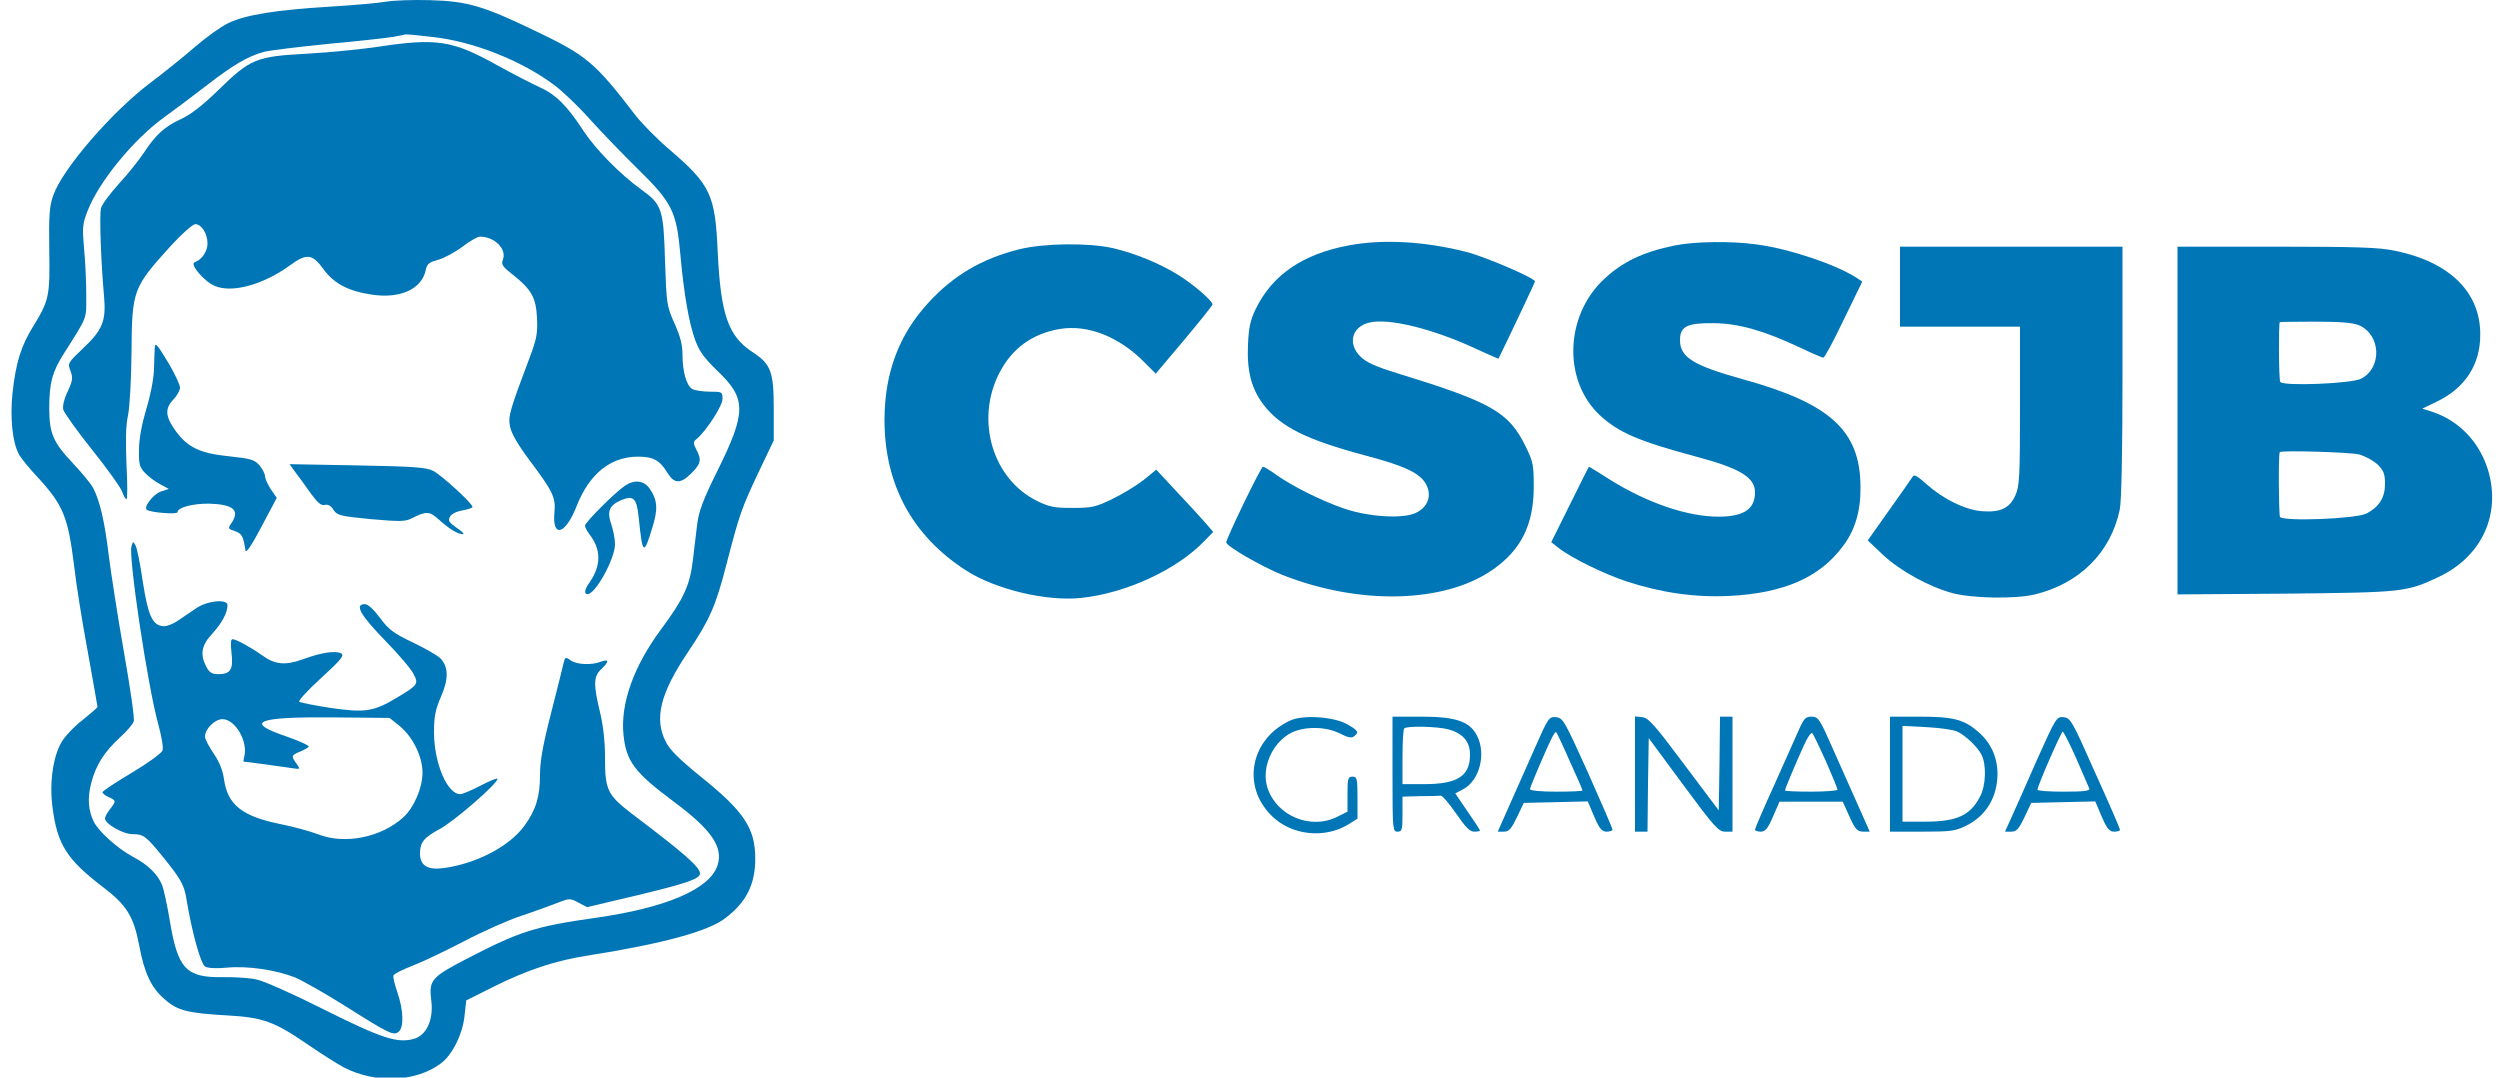 <svg width="1000" height="431" viewBox="0 0 1000 431" fill="none" xmlns="http://www.w3.org/2000/svg">
<g clip-path="url(#clip0)">
<path d="M154.5 0.663C151.8 1.163 141.7 2.063 132 2.663C110.3 3.963 98 5.963 91.3 9.263C88.5 10.563 82.5 14.863 78 18.763C73.5 22.663 65.4 29.163 60.1 33.163C44.8 44.663 24.9 67.663 21.3 78.163C19.8 82.263 19.5 86.063 19.7 99.663C20 118.263 19.7 120.063 13.5 130.163C8.4 138.363 6.4 144.763 5 157.163C4 166.763 4.9 176.763 7.5 181.563C8.2 183.063 11.7 187.363 15.3 191.163C25.3 202.063 27.2 206.863 29.6 225.963C30.4 233.263 32.9 248.863 35.1 260.663C37.2 272.463 39 282.363 39 282.763C39 283.063 36.3 285.363 33.1 287.963C29.8 290.463 26 294.463 24.6 296.863C21.2 302.663 19.7 313.263 21 322.863C22.9 337.763 26.7 343.763 41.1 354.763C50.6 361.963 53.4 366.463 55.6 377.763C57.7 389.163 60.4 394.963 65.7 399.563C70.9 404.263 75 405.263 90.9 406.163C105.1 406.963 109.6 408.563 122.9 417.663C128.4 421.463 135.1 425.663 137.7 427.063C150.6 433.563 166.6 432.763 176.5 425.263C181 421.763 185 413.763 185.8 406.463L186.5 400.163L197.5 394.663C210.9 387.963 222.3 384.163 235.5 382.163C265.1 377.463 283.3 372.563 290.1 367.263C298.6 360.863 302.1 353.663 302.1 343.463C302.1 331.263 297.6 324.563 280.3 310.663C271.7 303.663 267.9 299.963 266.3 296.663C261.6 287.463 264.1 277.363 275.1 260.963C283.8 248.063 286.3 242.463 290.6 225.663C295.8 205.663 296.6 203.363 303.3 189.163L309.5 176.163V163.663C309.5 148.563 308.4 145.663 300.9 140.763C291.3 134.463 288.3 125.763 287.1 101.163C286.1 77.763 284.3 73.963 267.6 59.663C262.9 55.663 256.9 49.563 254.3 46.263C237.8 24.763 234.8 22.263 213.7 12.163C193.3 2.363 186.9 0.463 172 0.063C165.1 -0.137 157.3 0.163 154.5 0.663ZM172.8 14.763C188.9 16.463 208.3 24.063 221.5 33.863C224.9 36.363 231.4 42.563 236 47.763C240.7 52.963 249.3 61.863 255.2 67.663C268.8 80.963 270.6 84.663 272.1 101.363C273.5 117.163 275.6 129.563 278.2 136.363C279.8 140.663 281.9 143.463 287.1 148.463C298.6 159.463 298.6 164.863 286.9 188.463C281.3 199.763 279.6 204.263 278.9 209.463C278.5 213.163 277.6 219.863 277.1 224.463C275.9 234.363 273.3 239.763 264.4 251.763C253.5 266.463 248.1 281.463 249.4 293.963C250.5 304.563 253.8 308.963 269.5 320.663C284.6 331.863 289.4 338.863 287 346.163C283.9 355.663 266.4 363.163 238 367.163C214 370.563 207.8 372.563 186.8 383.463C172.5 390.863 171.5 392.063 172.5 400.163C173.5 407.863 170.6 414.163 165.5 415.563C158.9 417.363 152.7 415.363 129.5 403.763C117.4 397.663 105.3 392.263 102.5 391.763C99.8 391.163 93.7 390.763 89 390.863C74.4 391.063 71.1 387.563 67.9 368.163C66.9 362.163 65.5 355.763 64.9 354.163C63.1 349.663 59.2 345.863 52.9 342.563C46.9 339.263 39.6 332.763 37.5 328.663C35.3 324.163 34.9 319.263 36.5 313.163C38.4 305.963 41.6 300.863 48.1 294.863C50.8 292.463 53.2 289.563 53.5 288.563C53.9 287.563 52.1 275.163 49.6 260.963C47.1 246.763 44.4 229.263 43.5 222.163C41.9 208.863 40 200.463 37.3 195.263C36.5 193.663 32.9 189.263 29.3 185.463C21.2 176.863 19.7 173.363 19.7 163.163C19.7 153.263 20.9 148.763 25.4 141.663C35.3 125.963 34.5 128.063 34.5 117.663C34.5 112.463 34.1 104.063 33.6 99.163C32.9 91.163 33 89.563 35 84.463C39.4 72.863 53.5 55.563 66 46.663C69.5 44.163 76.8 38.663 82.4 34.363C93.1 26.063 99 22.563 105.5 20.763C107.7 20.163 119.3 18.763 131.2 17.563C143.2 16.463 154.9 15.163 157.2 14.763C159.6 14.263 161.9 13.863 162.3 13.763C162.7 13.663 167.4 14.163 172.8 14.763Z" fill="#0076B6"/>
<path d="M151.5 18.663C144.9 19.663 132.1 20.963 123 21.463C102.4 22.563 100.2 23.463 87.3 36.063C80.9 42.263 76.3 45.863 72.3 47.663C65.8 50.663 62.2 53.963 57.5 61.163C55.7 63.863 51.3 69.463 47.6 73.463C44 77.463 40.7 81.863 40.4 83.263C39.7 85.863 40.4 105.263 41.6 118.263C42.5 128.363 41.1 131.863 33.4 139.163C27.1 145.163 27 145.263 28.2 148.363C29.2 151.163 29.1 152.163 27.1 156.563C25.6 159.663 25 162.363 25.3 163.863C25.7 165.163 30.8 172.363 36.8 179.863C42.8 187.363 48.2 194.863 48.8 196.563C49.4 198.263 50.2 199.663 50.6 199.663C51 199.663 51 193.463 50.6 185.863C50.2 176.463 50.3 170.263 51.2 166.163C51.9 162.863 52.5 151.563 52.6 141.163C52.8 115.963 53.1 115.163 68.3 98.363C72.7 93.563 77.1 89.663 78.1 89.663C80.6 89.663 83 93.463 83 97.363C83 100.563 80.7 103.963 77.9 104.863C75.7 105.563 81.6 112.563 85.9 114.363C92.8 117.363 105.4 113.863 116.1 106.063C122.6 101.263 125 101.563 129.3 107.563C133.5 113.363 139.2 116.463 148.8 117.863C160.2 119.563 168.8 115.563 170.3 107.963C170.8 105.663 171.6 104.863 175.2 103.963C177.6 103.263 181.9 100.963 184.9 98.763C187.8 96.463 191 94.663 192 94.663C197.8 94.663 202.7 99.563 201.2 103.763C200.4 105.763 200.9 106.563 205 109.763C212.6 115.763 214.4 119.063 214.8 127.163C215.1 133.163 214.7 135.463 212 142.663C203.9 164.163 203.2 166.463 204 170.563C204.5 173.263 207 177.663 211.7 183.963C221.1 196.463 222.3 198.963 221.8 204.663C220.7 215.363 226.1 214.063 230.6 202.563C235.7 189.563 244.1 182.763 255 182.663C261.3 182.663 263.8 183.963 267 189.163C269.7 193.563 272.2 193.663 276.6 189.263C280.4 185.463 280.7 183.863 278.5 179.763C277.2 177.163 277.2 176.763 278.7 175.563C282.5 172.363 289 162.363 289 159.563C289 156.763 288.9 156.663 283.9 156.663C281.1 156.663 278 156.163 277 155.663C274.6 154.363 273 148.763 273 141.863C273 137.963 272.1 134.463 269.8 129.363C266.7 122.363 266.6 121.763 266 104.163C265.4 83.463 264.8 81.763 256.3 75.663C248 69.663 238.2 59.663 233.4 52.363C226.9 42.363 222.4 37.863 216 34.963C213 33.563 205.3 29.663 199 26.163C181.1 16.163 174.7 15.163 151.5 18.663Z" fill="#0076B6"/>
<path d="M61.9 139.163C61.8 140.263 61.7 144.063 61.6 147.663C61.5 151.463 60.2 158.163 58.5 163.663C56.7 169.763 55.6 175.563 55.6 179.863C55.5 185.663 55.8 186.863 58 189.163C59.4 190.663 62.1 192.663 64 193.663L67.5 195.563L64.2 196.663C61.1 197.863 57.2 203.063 58.8 203.963C60.5 205.063 71 205.863 71 204.863C71 202.963 77.3 201.363 83.7 201.463C93.5 201.763 96.1 204.163 92.5 209.363C91.1 211.363 91.2 211.563 94 212.463C96.8 213.463 97.3 214.463 98.2 220.163C98.4 221.463 100.6 218.263 104.6 210.663L110.7 199.163L108.3 195.663C107.1 193.763 106 191.463 106 190.463C106 189.563 105 187.563 103.8 186.163C101.8 183.863 100.4 183.463 92 182.563C80.1 181.363 75.2 179.063 70.4 172.563C66.1 166.663 65.8 163.463 69.4 159.763C70.8 158.263 72 156.163 72 155.063C72 153.963 70.1 149.963 67.9 146.063C62.8 137.563 62 136.663 61.9 139.163Z" fill="#0076B6"/>
<path d="M118.2 188.963C119.5 190.663 122.3 194.463 124.3 197.363C127.1 201.163 128.5 202.363 129.9 201.963C131.2 201.663 132.4 202.263 133.4 203.963C134.9 206.163 136 206.463 148.4 207.663C159.9 208.663 162.1 208.663 164.6 207.363C170.6 204.363 171.7 204.363 175.7 207.963C179.8 211.663 183.1 213.663 185.2 213.663C185.9 213.663 184.8 212.563 182.7 211.163C179.6 208.963 179.1 208.263 180 206.663C180.6 205.563 182.6 204.563 185 204.163C187.2 203.763 189 203.163 189 202.763C189 201.363 176.6 190.063 173.3 188.363C170.7 186.963 165.5 186.563 143 186.163L115.8 185.663L118.2 188.963Z" fill="#0076B6"/>
<path d="M250 194.263C246.1 196.863 234 208.963 234 210.263C234 210.863 234.8 212.463 235.8 213.763C240.5 219.763 240.5 226.163 235.9 232.863C233.8 235.763 233.5 237.663 235 237.663C238.2 237.663 246 223.463 246 217.663C246 215.563 245.3 212.063 244.5 209.663C242.7 204.463 243.7 202.063 248.7 199.963C253.5 198.063 254.7 199.363 255.5 207.163C257 221.963 257.5 222.363 260.9 211.163C263.3 203.563 263 199.963 259.8 195.363C257.5 192.163 253.8 191.763 250 194.263Z" fill="#0076B6"/>
<path d="M52.6 218.463C51.3 222.563 59.1 274.663 63.3 289.663C64.7 294.863 65.4 299.063 65 300.263C64.5 301.363 59 305.363 52.6 309.163C46.2 312.963 41 316.463 41 316.863C41 317.363 42.1 318.263 43.5 318.863C46.5 320.163 46.5 320.463 44 323.663C42.9 325.063 42 326.663 42 327.363C42 329.563 49.2 333.663 53 333.663C57.4 333.663 58.4 334.363 65.5 343.163C72.2 351.463 73.6 353.863 74.5 359.163C76.7 372.663 80.3 385.763 82.1 386.663C83.1 387.263 86.8 387.463 90.7 387.063C99 386.263 110.4 387.963 118 390.963C121 392.263 130.1 397.363 138 402.363C155.9 413.663 157.4 414.363 159.5 412.663C161.6 410.863 161.4 404.163 159 397.063C157.9 393.863 157.1 390.763 157.4 390.163C157.6 389.563 161.1 387.763 165.1 386.263C169.2 384.663 178.4 380.263 185.7 376.463C192.9 372.663 203.2 368.063 208.7 366.263C214.1 364.463 220.6 362.063 223.2 361.063C227.8 359.263 228.1 359.263 231.4 361.063L234.8 362.863L254.7 358.163C274.9 353.263 280 351.563 280 349.363C279.9 346.763 273.6 341.263 253.1 325.763C242.9 317.963 242 316.063 242 302.963C242 296.663 241.3 290.163 240 284.863C237.3 273.663 237.4 270.563 240.5 267.663C243.7 264.663 243.7 263.463 240.4 264.663C236.6 266.163 230.7 265.863 228.3 264.163C226.2 262.663 226 262.763 225.4 265.363C225.1 266.863 222.8 275.863 220.4 285.363C217.1 298.163 216 304.563 216 309.963C216 318.563 214.4 323.963 209.8 330.263C203.8 338.563 190.4 345.563 177.2 347.263C171 348.063 168 346.163 168 341.463C168 336.963 169.5 335.063 175.8 331.663C181.5 328.663 199 313.463 199 311.563C199 311.063 196 312.263 192.4 314.163C188.8 316.063 185 317.663 184.1 317.663C178.9 317.663 173.7 305.363 173.6 293.163C173.6 286.563 174.1 283.963 176.4 278.663C179.5 271.563 179.4 266.963 176.3 263.463C175.3 262.363 170.3 259.463 165.3 257.063C157.3 253.263 155.5 251.863 152 247.163C149.5 243.763 147.2 241.663 146 241.663C141.7 241.663 144 245.863 153.9 256.063C159.3 261.563 164.5 267.663 165.4 269.563C167.5 273.563 167.3 273.963 158.6 279.163C149.4 284.663 146 285.163 132.2 283.163C125.8 282.163 120.1 281.063 119.7 280.663C119.3 280.263 123.2 275.963 128.5 271.163C136.5 263.863 137.8 262.163 136.5 261.363C134.2 260.163 128.7 260.963 121.3 263.663C114.1 266.263 110 265.863 104.9 262.163C100.6 259.063 94.4 255.663 93 255.663C92.3 255.663 92.2 257.563 92.6 261.163C93.4 267.763 92.2 269.663 87.4 269.663C84.7 269.663 83.8 269.063 82.5 266.663C79.9 261.663 80.6 258.063 85 253.363C88.8 249.163 91 245.063 91 242.063C91 239.463 82.8 240.263 78.4 243.363C76.3 244.763 72.9 247.063 71 248.363C69.1 249.663 66.5 250.663 65.1 250.463C60.9 249.963 59.2 246.063 57.1 232.563C56.1 225.563 54.8 219.163 54.2 218.163C53.3 216.463 53.2 216.463 52.6 218.463ZM159.7 290.263C165.1 294.663 169 302.563 169 309.063C169 315.063 165.7 322.863 161.4 326.863C152.6 334.963 137.8 337.963 127.1 333.663C124.1 332.563 117.4 330.663 112.3 329.663C96.8 326.563 91 321.863 89.6 311.663C89.1 308.163 87.8 304.863 85.5 301.463C83.6 298.663 82 295.663 82 294.663C82 291.563 85.9 287.663 89 287.663C94.1 287.663 99.3 296.663 97.7 302.663C97.4 303.763 97.3 304.663 97.5 304.663C98.3 304.663 113.7 306.763 116.9 307.263C120.2 307.763 120.2 307.763 118.6 305.463C116.4 302.463 116.5 302.063 120 300.663C121.7 299.963 123.3 299.063 123.5 298.663C123.8 298.263 119.7 296.363 114.5 294.563C97.4 288.763 102.5 286.663 133.7 286.963L155.8 287.163L159.7 290.263Z" fill="#0076B6"/>
<path d="M539.5 98.163C521.2 101.563 509 109.863 502.3 123.563C500.2 127.863 499.5 130.863 499.2 137.663C498.7 148.263 500.5 155.463 505.4 161.863C512.2 170.763 522.7 175.963 546.4 182.263C561.8 186.363 567.8 189.163 570.3 193.463C572.9 197.963 571.3 202.863 566.3 205.163C561.1 207.663 547 206.763 537.2 203.263C528.3 200.163 517.1 194.563 510.7 190.063C508.1 188.163 505.6 186.663 505.2 186.663C504.4 186.663 490.5 215.363 490.5 216.963C490.5 218.463 504.6 226.563 512.7 229.863C543.6 242.163 577.8 241.363 597.1 227.863C608.5 219.963 613.5 209.763 613.5 194.663C613.5 185.963 613.2 184.563 610.3 178.663C603.5 164.763 596.8 160.963 558.8 149.263C550 146.563 546.4 144.863 544.1 142.563C539 137.463 540.7 130.763 547.6 129.063C555.3 127.063 573.5 131.563 590.9 139.763C595.5 141.863 599.4 143.563 599.4 143.463C603.9 134.263 614 112.963 614 112.563C614 111.263 594 102.663 586.5 100.763C570.1 96.563 553.2 95.563 539.5 98.163Z" fill="#0076B6"/>
<path d="M670 98.163C657.2 100.763 648.9 104.763 641.5 111.763C625.9 126.463 625.2 152.263 639.9 166.063C647.5 173.063 655.4 176.463 678.5 182.663C696.1 187.363 702 190.963 702 196.963C702 203.663 697.5 206.663 687.3 206.663C675 206.663 658.9 201.163 644.3 192.063C639.6 189.063 635.7 186.663 635.6 186.663C635.5 186.663 632.1 193.463 628 201.763L620.5 216.863L623.3 219.063C628.3 223.063 641.3 229.463 650.6 232.563C664.7 237.163 678.3 239.063 691.9 238.363C713.5 237.263 727.9 230.963 737.1 218.563C742 212.163 744.3 204.463 744.2 194.763C744.1 172.263 732.2 161.363 697 151.663C677.2 146.163 672 142.863 672 136.063C672 130.563 674.8 129.163 685.4 129.263C695.6 129.363 705.7 132.263 720.5 139.263C724.9 141.363 728.9 143.063 729.3 143.063C729.8 143.163 733.5 136.263 737.5 127.863L744.9 112.663L742.7 111.163C734.3 105.763 716 99.563 702.6 97.763C692.4 96.363 678.1 96.563 670 98.163Z" fill="#0076B6"/>
<path d="M407.9 99.663C392.9 103.363 381.3 110.163 371.3 121.163C359.6 133.863 353.9 149.063 353.8 167.663C353.7 193.663 364.9 214.363 386.4 228.163C398.1 235.763 418.7 240.663 432.5 239.163C450.5 237.263 470.8 227.863 481.9 216.263L485.3 212.763L482 208.963C480.2 206.863 475 201.263 470.6 196.563L462.5 187.863L457.5 191.963C454.7 194.163 449.1 197.563 445 199.563C438.2 202.863 436.7 203.163 429 203.163C421.7 203.163 419.7 202.763 414.8 200.363C397.1 191.663 390.1 168.263 399.6 149.463C404.7 139.363 413 133.363 424.1 131.563C435.2 129.763 447.7 134.763 457.6 144.763L462.3 149.463L473.6 136.063C479.9 128.563 485 122.163 485 121.763C485 120.363 477.5 113.863 471.6 110.163C464.1 105.463 454.2 101.363 445.2 99.263C435.5 97.063 417.8 97.263 407.9 99.663Z" fill="#0076B6"/>
<path d="M760 114.663V130.663H784H808V162.363C808 191.163 807.8 194.563 806.1 198.263C803.8 203.363 800 205.063 792.6 204.463C785.9 203.863 777.4 199.663 770.7 193.763C766.8 190.263 765.6 189.563 765 190.763C764.5 191.563 760.3 197.563 755.6 204.163L747.1 216.163L753.1 221.863C759.9 228.263 771.5 234.663 781 237.263C789 239.363 806.2 239.663 814 237.763C831.9 233.363 844.3 220.963 847.9 203.863C848.6 200.463 849 181.163 849 148.663V98.663H804.5H760V114.663Z" fill="#0076B6"/>
<path d="M871 168.263V237.763L914.3 237.463C961.4 236.963 962.5 236.863 975.5 230.763C992.8 222.563 1000.5 205.663 995.2 187.963C991.7 176.663 983.5 168.163 972.7 164.663L968.9 163.463L974.7 160.663C986.1 155.163 992.2 145.763 992.1 133.663C992.1 116.763 979.7 104.663 957.8 100.263C951.6 98.963 942.5 98.663 910.5 98.663H871V168.263ZM943.5 130.063C952.3 133.763 953 146.963 944.5 151.463C940.7 153.463 913.2 154.563 912.1 152.763C911.5 151.863 911.4 130.063 911.9 128.863C911.9 128.763 918.3 128.663 926 128.663C935.9 128.663 941.1 129.063 943.5 130.063ZM943.6 181.763C946.1 182.463 949.4 184.263 951.1 185.863C953.5 188.263 954 189.663 954 193.563C954 199.063 951.7 202.663 946.7 205.363C942.7 207.563 913.2 208.663 912 206.763C911.5 205.863 911.3 182.063 911.9 180.863C912.3 180.063 939.9 180.863 943.6 181.763Z" fill="#0076B6"/>
<path d="M516.2 288.163C500.3 295.363 496.5 314.163 508.5 326.163C516.4 334.163 529.8 335.663 539.5 329.663L543 327.463V319.063C543 311.363 542.8 310.663 541 310.663C539.2 310.663 539 311.363 539 317.663V324.663L535 326.663C524.4 332.063 510.7 326.463 507 315.163C504.4 307.163 508.9 296.963 516.6 293.063C522 290.463 530.3 290.563 535.9 293.363C539.2 295.063 540.7 295.363 541.7 294.463C543.7 292.863 543.3 292.263 538.8 289.663C533.4 286.663 521.3 285.863 516.2 288.163Z" fill="#0076B6"/>
<path d="M557 309.663C557 331.963 557.1 332.663 559 332.663C560.8 332.663 561 331.963 561 325.663V318.663L568 318.463C571.9 318.463 575.6 318.363 576.3 318.263C576.9 318.163 579.7 321.463 582.4 325.363C586.2 330.863 587.9 332.663 589.7 332.663C591 332.663 592 332.463 592 332.263C592 331.963 589.8 328.563 587 324.563L582.1 317.363L585.3 315.663C591.9 312.163 594.6 301.363 590.7 294.063C587.8 288.563 582.2 286.663 568.7 286.663H557V309.663ZM579.4 291.763C585.2 293.363 588 296.663 588 301.863C588 310.463 583 313.663 569.5 313.663H561V302.863C561 296.863 561.3 291.663 561.7 291.363C562.7 290.263 575.1 290.563 579.4 291.763Z" fill="#0076B6"/>
<path d="M614.1 298.863C611.1 305.663 606.5 315.963 603.9 321.863L599.1 332.663H601.6C603.6 332.663 604.5 331.563 606.8 326.863L609.5 321.163L622.3 320.863L635.1 320.563L637.7 326.663C639.8 331.563 640.8 332.663 642.7 332.663C643.9 332.663 645 332.263 645 331.863C645 331.363 640.6 321.163 635.2 309.063C625.8 288.263 625.2 287.163 622.4 286.863C619.6 286.663 619.3 287.063 614.1 298.863ZM627.9 304.463C630.7 310.563 633 315.863 633 316.163C633 316.463 628.3 316.663 622.5 316.663C616.5 316.663 612 316.263 612 315.663C612 314.763 619.1 298.163 621.1 294.463C621.7 293.363 622.3 292.663 622.5 292.863C622.7 293.063 625.2 298.263 627.9 304.463Z" fill="#0076B6"/>
<path d="M654 309.563V332.663H656.5H659L659.2 313.963L659.5 295.263L673.3 313.963C685.8 330.863 687.4 332.663 690.1 332.663H693V309.663V286.663H690.5H688L687.8 305.363L687.5 324.163L673.6 305.663C661.8 289.863 659.4 287.163 656.9 286.863L654 286.563V309.563Z" fill="#0076B6"/>
<path d="M719.8 291.363C718.6 294.063 714.2 303.963 709.9 313.563C705.5 323.163 702 331.363 702 331.863C702 332.263 703 332.663 704.3 332.663C706.1 332.663 707.1 331.463 709.2 326.663L711.8 320.663H724.5H737.1L739.8 326.663C742.1 331.763 742.9 332.563 745.2 332.663H747.9L743.1 321.863C740.5 315.963 735.9 305.663 732.9 298.963C727.9 287.563 727.3 286.763 724.7 286.663C722.3 286.663 721.6 287.363 719.8 291.363ZM730.4 304.563C732.9 310.363 735 315.363 735 315.863C735 316.263 730.3 316.663 724.5 316.663C718.7 316.663 714 316.463 714 316.163C714 315.563 717.4 307.363 721.5 298.263C722.9 295.063 724.5 292.763 724.9 293.263C725.4 293.763 727.8 298.863 730.4 304.563Z" fill="#0076B6"/>
<path d="M756 309.663V332.663H768.8C780.5 332.663 782 332.463 786.7 330.163C794.6 326.163 799 318.663 799 309.363C798.9 302.663 796.3 296.963 791.1 292.563C785.5 287.763 781.3 286.663 767.6 286.663H756V309.663ZM783 292.663C786.5 294.463 790.9 298.663 792.6 301.863C794.6 305.763 794.4 314.063 792.1 318.463C788.2 326.163 782.8 328.663 770 328.663H761V309.563V290.363L770.8 290.863C776.1 291.163 781.6 291.963 783 292.663Z" fill="#0076B6"/>
<path d="M814.6 304.363C810.3 314.163 805.7 324.563 804.4 327.363L802 332.663H804.5C806.6 332.663 807.5 331.663 809.8 326.863L812.5 321.163L825.3 320.863L838.1 320.563L840.7 326.663C842.8 331.563 843.8 332.663 845.7 332.663C846.9 332.663 848 332.363 848 331.863C848 331.463 843.6 321.263 838.1 309.163C828.8 288.163 828.2 287.163 825.4 286.863C822.6 286.663 822.4 286.963 814.6 304.363ZM830.5 303.363C833.1 309.363 835.4 314.763 835.7 315.363C836.1 316.363 833.7 316.663 825.6 316.663C819.8 316.663 815 316.363 815 315.863C814.9 314.563 824.5 292.663 825.1 292.663C825.4 292.663 827.9 297.463 830.5 303.363Z" fill="#0076B6"/>
</g>
<defs>
<clipPath id="clip0">
<rect width="1000" height="431" fill="white"/>
</clipPath>
</defs>
</svg>

